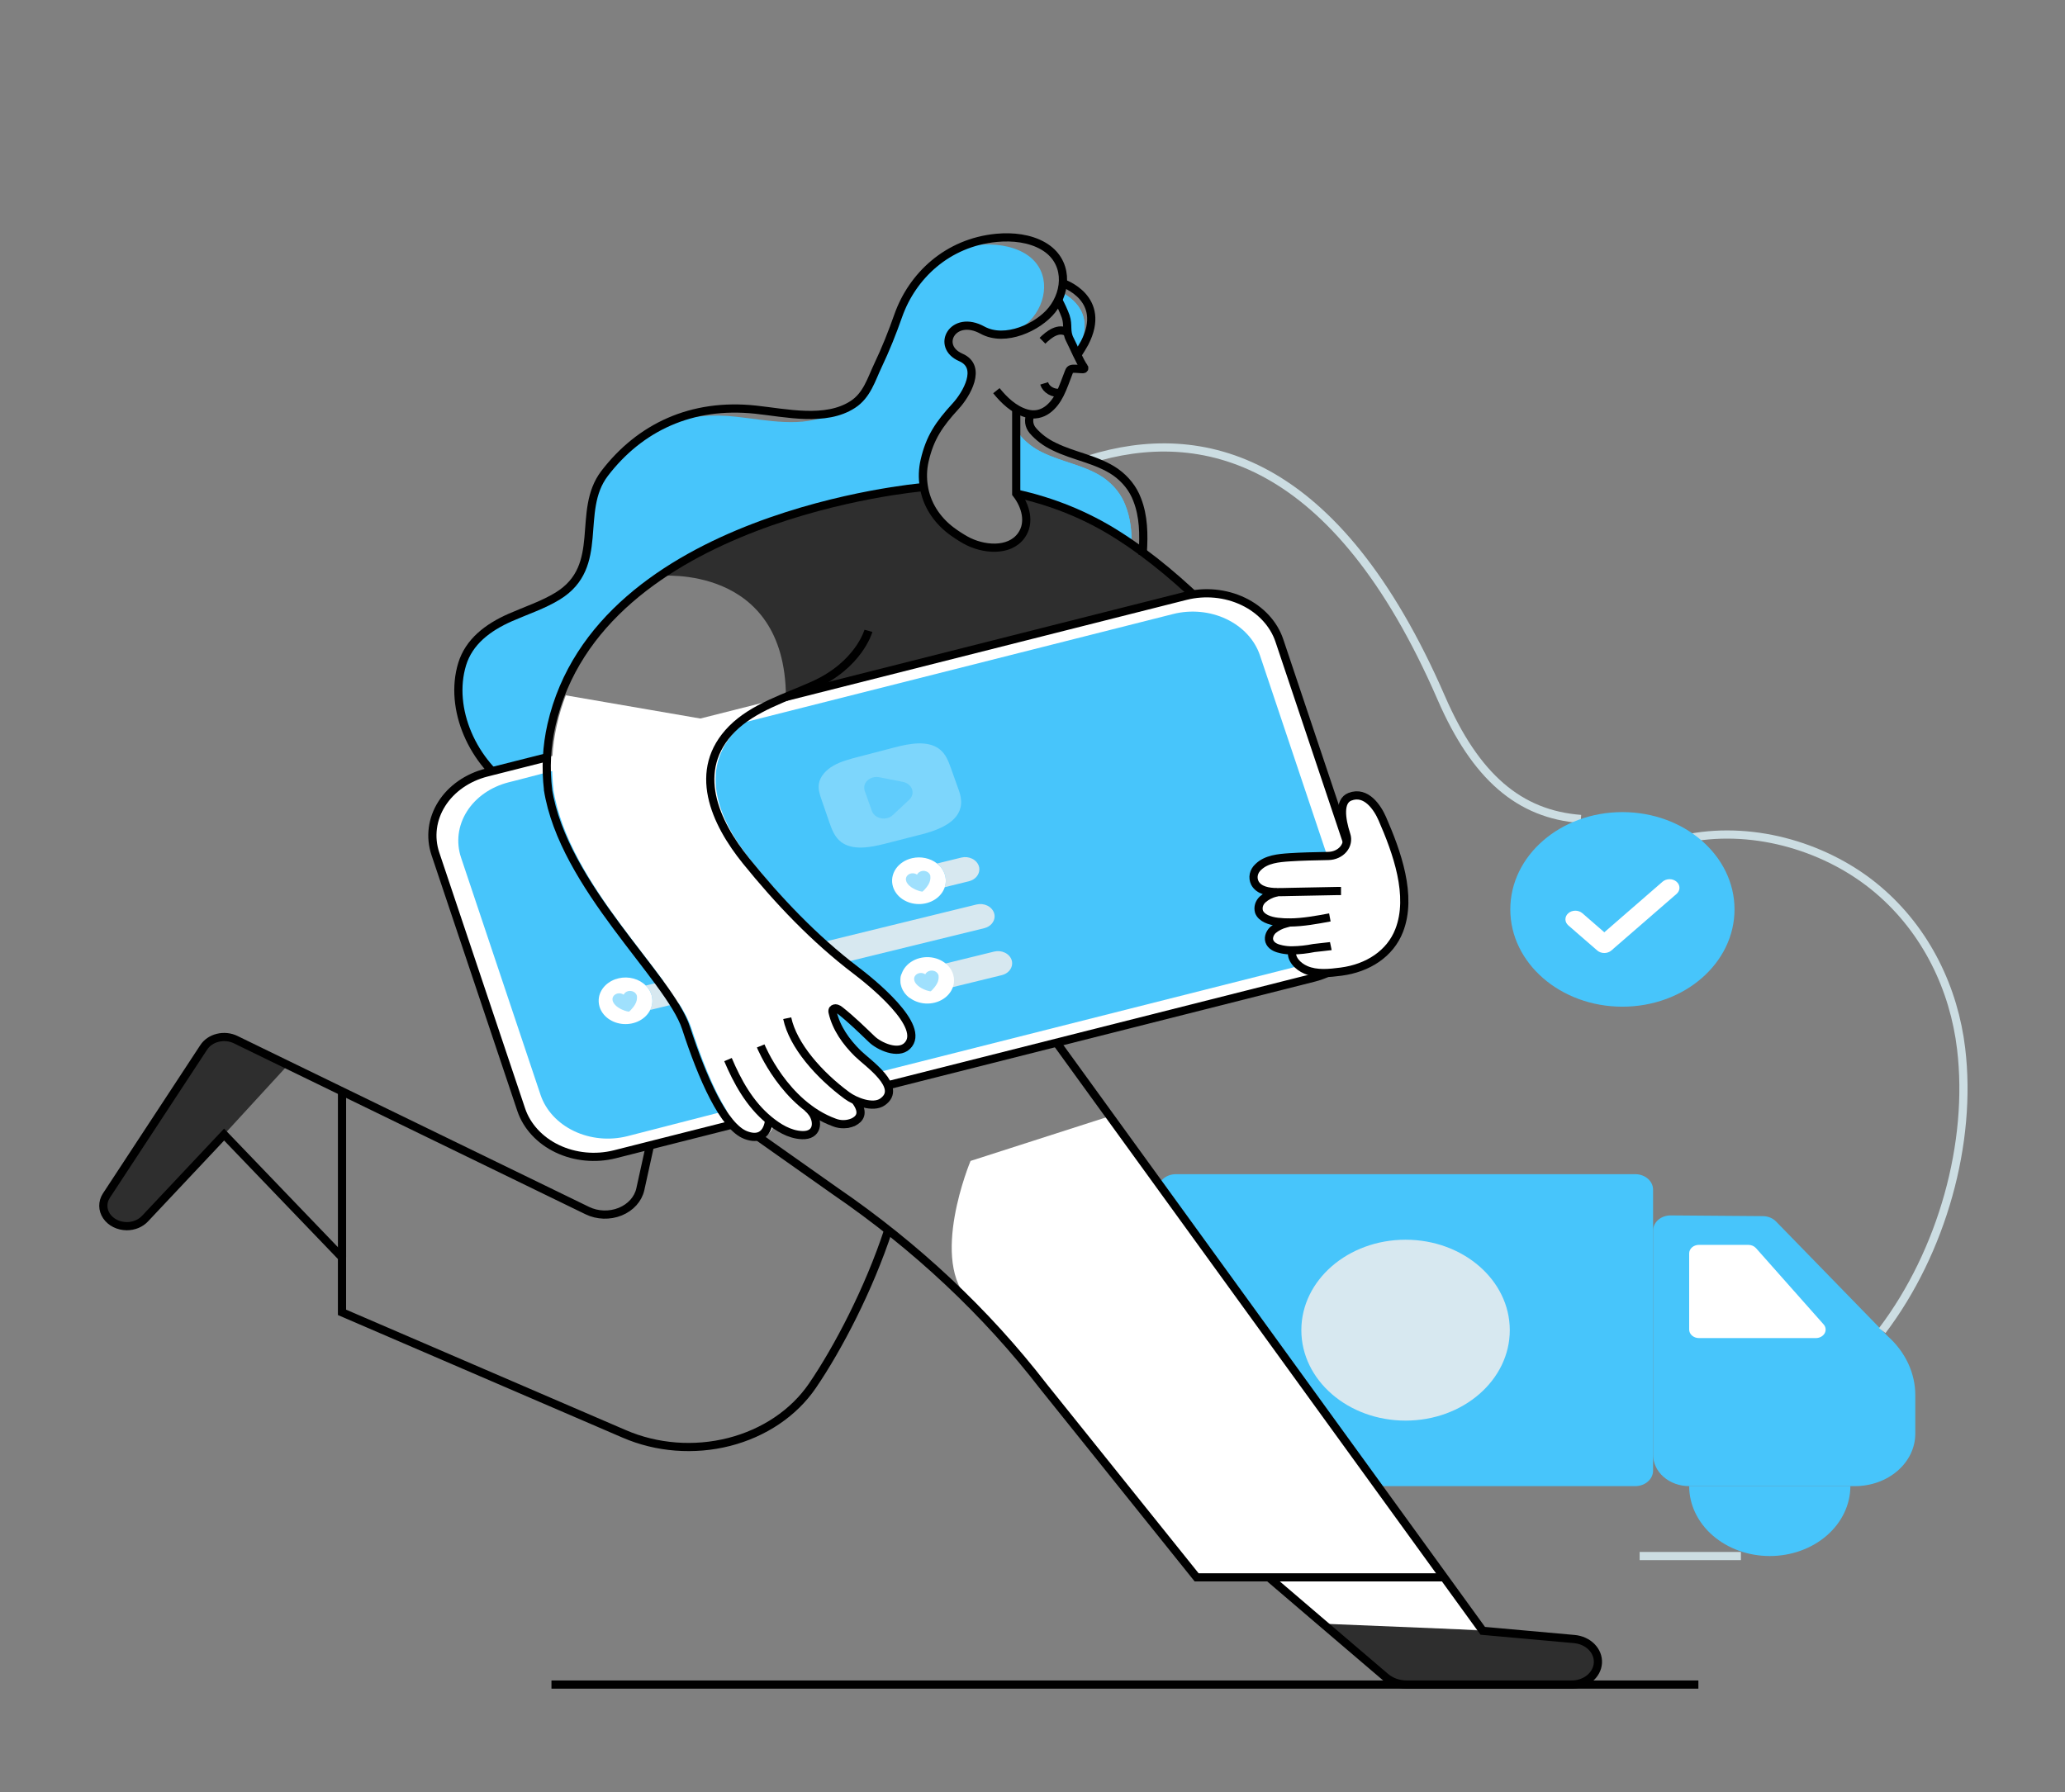 <svg width="1152" height="1000" viewBox="0 0 1152 1000" fill="none" xmlns="http://www.w3.org/2000/svg">
<rect x="0" y="0" width="1152" height="1000" fill="#808080" stroke="none"/>
<path d="M912.256 655.19H655.994C650.502 655.19 646.052 659.054 646.052 663.82V820.63C646.052 825.397 650.502 829.26 655.994 829.26H912.256C917.746 829.26 922.198 825.397 922.198 820.63V663.82C922.198 659.054 917.746 655.19 912.256 655.19Z" fill="#47C5FB"/>
<path d="M899.331 663.34H668.931C663.44 663.34 658.989 667.204 658.989 671.97V812.48C658.989 817.246 663.44 821.11 668.931 821.11H899.331C904.821 821.11 909.272 817.246 909.272 812.48V671.97C909.272 667.204 904.821 663.34 899.331 663.34Z" fill="#47C5FB"/>
<path d="M1034.79 829.26H942.337C939.693 829.26 937.076 828.808 934.633 827.929C932.191 827.051 929.972 825.763 928.103 824.14C926.234 822.516 924.752 820.589 923.741 818.469C922.73 816.348 922.211 814.075 922.212 811.78V686.65C922.212 685.525 922.47 684.411 922.972 683.374C923.474 682.337 924.211 681.398 925.136 680.611C926.062 679.824 927.16 679.205 928.365 678.791C929.57 678.377 930.858 678.176 932.154 678.2L983.579 678.6C984.961 678.627 986.321 678.908 987.568 679.425C988.815 679.943 989.922 680.684 990.813 681.6L1053.11 745.6C1062.98 754.411 1068.49 766.215 1068.48 778.5V800C1068.48 803.843 1067.61 807.648 1065.92 811.198C1064.23 814.749 1061.75 817.975 1058.62 820.692C1055.49 823.41 1051.77 825.565 1047.69 827.035C1043.6 828.505 1039.21 829.261 1034.79 829.26Z" fill="#47C5FB"/>
<path d="M784.121 792.7C816.232 792.7 842.263 770.104 842.263 742.23C842.263 714.356 816.232 691.76 784.121 691.76C752.012 691.76 725.98 714.356 725.98 742.23C725.98 770.104 752.012 792.7 784.121 792.7Z" fill="#D7E8F0"/>
<path d="M942.336 741.91V699.38C942.336 698.12 942.912 696.912 943.938 696.021C944.965 695.13 946.356 694.63 947.808 694.63H975.306C976.146 694.631 976.973 694.8 977.727 695.122C978.479 695.445 979.137 695.912 979.649 696.49L1017.33 739C1017.96 739.703 1018.34 740.545 1018.44 741.428C1018.54 742.312 1018.36 743.203 1017.91 744C1017.45 744.796 1016.75 745.467 1015.88 745.935C1015.01 746.404 1014.01 746.651 1012.99 746.65H947.843C947.123 746.654 946.407 746.534 945.74 746.298C945.073 746.062 944.467 745.713 943.955 745.273C943.443 744.832 943.036 744.309 942.759 743.732C942.481 743.154 942.337 742.535 942.336 741.91Z" fill="white"/>
<path d="M669.555 828.89V829.23C669.555 839.584 674.293 849.514 682.727 856.835C691.162 864.157 702.601 868.27 714.529 868.27C726.457 868.27 737.896 864.157 746.33 856.835C754.765 849.514 759.503 839.584 759.503 829.23" stroke="#CCDDE2" stroke-width="4.57" stroke-miterlimit="10"/>
<path d="M942.336 829.23C942.336 839.583 947.074 849.512 955.507 856.832C963.941 864.153 975.378 868.266 987.304 868.266C999.231 868.266 1010.67 864.153 1019.1 856.832C1027.53 849.512 1032.27 839.583 1032.27 829.23" fill="#47C5FB"/>
<path d="M942.454 467.57C979.848 460.63 1020.11 473.16 1047.49 496.32C1074.88 519.48 1090.12 552.14 1094.05 585.15C1100.37 637.68 1083.41 698.36 1050.05 742.48" stroke="#CCDDE2" stroke-width="4.57" stroke-miterlimit="10"/>
<path d="M607.518 256.39C670.163 236.79 745.262 254.17 804.014 389.39C823.207 433.58 847.583 454.39 881.924 456.99" stroke="#CCDDE2" stroke-width="4.57" stroke-miterlimit="10"/>
<path d="M368.1 321.38C368.1 321.38 438.026 314.38 438.452 388.87L634.2 339.39L664.935 331C664.935 331 620.837 284.56 569.965 276.57C570.513 281.083 571.543 285.542 573.04 289.89C575.667 297.89 566.958 302.59 554.873 305.57C542.789 308.55 518.32 290.92 514.116 275.37C514.116 275.37 520.152 270.64 497.665 274.03C475.178 277.42 406.945 291.18 368.1 321.38Z" fill="#2E2E2E"/>
<path d="M64.51 682.88C66.419 683.773 68.552 684.243 70.72 684.25C72.674 684.248 74.602 683.864 76.362 683.129C78.123 682.393 79.671 681.324 80.892 680L125.014 633.05L160.622 594.26L131.477 580.07C128.456 578.59 124.883 578.212 121.541 579.018C118.199 579.825 115.362 581.749 113.655 584.37L59.315 667.2C58.452 668.522 57.901 669.98 57.696 671.489C57.49 672.998 57.633 674.527 58.117 675.988C58.601 677.448 59.416 678.81 60.514 679.993C61.611 681.177 62.97 682.158 64.51 682.88Z" fill="#2E2E2E"/>
<path d="M736.128 904.39L772.854 935.75C776.03 938.472 780.313 939.998 784.777 940H876.672C880.449 940.02 884.09 938.775 886.836 936.524C889.582 934.273 891.224 931.19 891.419 927.916C891.612 924.641 890.345 921.428 887.88 918.944C885.415 916.46 881.94 914.897 878.181 914.58L827.194 910L736.128 904.39Z" fill="#2E2E2E"/>
<path d="M566.923 273V275.16V275.71C587.242 280.133 606.375 287.944 623.256 298.71C625.986 300.45 628.659 302.21 631.32 304.07C631.389 296.61 630.652 289.12 627.864 282.07C625.612 276.012 621.382 270.651 615.687 266.64C610.676 263.17 604.743 260.94 598.776 258.93C592.809 256.92 586.957 255.16 581.496 252.45C576.888 250.256 572.862 247.248 569.677 243.62C568.563 242.307 567.869 240.761 567.666 239.14C567.464 237.519 567.761 235.88 568.525 234.39C567.988 234.359 567.457 234.268 566.946 234.12L566.923 273Z" fill="#47C5FB"/>
<path d="M566.923 273V275.16V275.71C587.242 280.133 606.375 287.944 623.256 298.71C625.986 300.45 628.659 302.21 631.32 304.07C631.389 296.61 630.652 289.12 627.864 282.07C625.612 276.012 621.382 270.651 615.687 266.64C610.676 263.17 604.743 260.94 598.776 258.93C592.809 256.92 586.957 255.16 581.496 252.45C576.888 250.256 572.862 247.248 569.677 243.62C568.563 242.307 567.869 240.761 567.666 239.14C567.464 237.519 567.761 235.88 568.525 234.39C567.988 234.359 567.457 234.268 566.946 234.12L566.923 273Z" fill="#47C5FB"/>
<path d="M286.238 441.5C293.867 446.251 302.354 449.864 311.352 452.19C315.211 453.19 306.087 456.93 310.05 457.6C294.372 425.48 305.557 376.1 355.163 331.04C363.607 323.36 383.029 313.63 392.603 306.87C408.005 296 424.859 294.59 440.987 288.07C448.195 285.181 455.596 282.67 463.151 280.55C476.582 276.676 490.443 274.035 504.508 272.67C507.699 272.33 510.855 272.09 514.046 271.94C513.268 267.179 513.423 262.337 514.507 257.62C517.445 244.68 522.571 237.25 531.902 227.05C537.755 220.63 546.878 205.28 534.702 199.99C527.029 196.67 526.327 189.88 529.933 185.74C532.985 182.2 539.149 180.59 546.775 184.74C552.039 187.66 558.295 187.85 564.308 186.42C568.997 184.05 573.061 180.855 576.243 177.04C585.079 166.04 585.39 149.39 571.577 141.32C564.032 136.91 554.424 135.84 545.404 136.69C541.374 137.095 537.404 137.869 533.561 139C533.545 138.994 533.528 138.991 533.509 138.991C533.492 138.991 533.474 138.994 533.458 139C517.145 146.64 505.464 160.77 499.854 176.69C496.559 186.1 492.838 195.42 488.484 204.55C484.912 212.04 482.424 221.15 474.452 226.26C471.129 228.403 467.351 229.956 463.335 230.83C448.29 239.11 427.416 234.33 410.965 232.57C397.811 231.009 384.418 232.185 371.89 236C357.858 242.15 345.797 252 336.005 264.77C319.877 285.93 336.95 316.44 309.912 333.13C301.767 338.13 292.333 341.2 283.416 345.13C270.652 350.77 260.376 358.77 256.586 371.13C249.017 395.89 262.415 426.49 286.238 441.5Z" fill="#47C5FB"/>
<path d="M619.775 622.62L827.768 909.71L739.064 906.07L705.979 879.87H668.159C668.159 879.87 565.078 748.65 541.439 726.41C517.8 704.17 541.439 647.8 541.439 647.8L619.775 622.62Z" fill="white"/>
<path d="M947.475 939.99H307.643" stroke="black" stroke-width="4.57" stroke-miterlimit="10"/>
<path d="M590.386 167C592.03 169.956 593.434 173.006 594.591 176.13C596.273 181.22 594.453 184.36 597.01 189.2C597.886 190.87 599.153 193.7 600.466 196.57C600.846 195.9 601.204 195.35 601.411 194.92C611.445 175.53 598.254 166.18 591.907 162.98C591.515 164.351 591.007 165.695 590.386 167Z" fill="#47C5FB"/>
<path d="M590.386 167C592.03 169.956 593.434 173.006 594.591 176.13C596.273 181.22 594.453 184.36 597.01 189.2C597.886 190.87 599.153 193.7 600.466 196.57C600.846 195.9 601.204 195.35 601.411 194.92C611.445 175.53 598.254 166.18 591.907 162.98C591.515 164.351 591.007 165.695 590.386 167Z" fill="#47C5FB"/>
<path d="M495.534 686.44C484.809 719.17 467.506 752.36 453.164 773.34C442.794 788.478 426.211 799.65 406.745 804.614C387.279 809.577 366.369 807.965 348.216 800.1L190.795 732.29V701.6L125.016 633.09L80.895 680C79.669 681.317 78.12 682.379 76.359 683.107C74.599 683.836 72.673 684.213 70.723 684.21C68.434 684.199 66.189 683.67 64.208 682.675C62.227 681.68 60.58 680.254 59.428 678.537C58.276 676.821 57.66 674.873 57.641 672.886C57.622 670.9 58.2 668.943 59.318 667.21L113.658 584.42C115.366 581.8 118.202 579.875 121.543 579.069C124.885 578.262 128.458 578.641 131.479 580.12L160.625 594.31L327.665 675.52C330.443 676.87 333.55 677.627 336.732 677.731C339.913 677.834 343.077 677.28 345.964 676.114C348.85 674.948 351.376 673.204 353.333 671.025C355.292 668.846 356.626 666.294 357.225 663.58L377.016 573.58" stroke="black" stroke-width="4.57" stroke-miterlimit="10"/>
<path d="M423.086 634.37L465.883 664.59C510.925 695.437 550.126 732.216 582.062 773.59L667.563 880.16H805.573" stroke="black" stroke-width="4.57" stroke-miterlimit="10"/>
<path d="M707.824 880.18L736.129 904.39L772.855 935.75C776.032 938.472 780.315 939.999 784.778 940H876.673C880.45 940.02 884.091 938.775 886.837 936.525C889.583 934.274 891.225 931.191 891.42 927.916C891.614 924.642 890.346 921.428 887.881 918.945C885.415 916.461 881.942 914.898 878.182 914.58L827.195 910L581.058 570.25C568.386 552.71 557.097 523.84 566.923 504.93C604.352 433 601.115 363.32 601.115 363.32" stroke="black" stroke-width="4.57" stroke-miterlimit="10"/>
<path d="M566.921 228V272.7V274.86V275.41C572.209 282.11 574.881 291.61 569.824 298.73C563.062 308.26 548.12 306.68 538.639 301.35C535.855 299.781 533.195 298.05 530.679 296.17C522.254 289.813 516.803 280.998 515.357 271.39C514.58 266.632 514.732 261.794 515.807 257.08C518.767 244.15 523.871 236.72 533.236 226.5C539.089 220.09 548.212 204.73 536.013 199.44C521.739 193.26 531.624 175.17 548.086 184.21C560.85 191.21 579.19 182.48 586.77 173.07C595.606 162.07 595.928 145.42 582.104 137.35C574.559 132.94 564.951 131.87 555.942 132.72C528.467 135.34 508.929 153.98 501.107 176.14C497.812 185.55 494.091 194.87 489.748 204C486.166 211.5 483.677 220.6 475.717 225.71C460.568 235.55 438.611 230.4 421.458 228.58C385.746 224.77 356.946 238.5 337.27 264.2C321.142 285.36 338.214 315.87 311.165 332.56C303.032 337.56 293.597 340.63 284.669 344.56C271.894 350.19 261.629 358.2 257.828 370.56C250.259 395.4 263.657 426.01 287.469 441.02C298.378 447.9 311.142 452.02 324.402 454.26" stroke="black" stroke-width="4.57" stroke-miterlimit="10"/>
<path d="M637.415 309.82C637.484 309.25 637.519 308.7 637.542 308.16C638.141 298.35 638.072 288.16 634.386 278.77C632.129 272.717 627.899 267.361 622.209 263.35C617.175 259.88 611.253 257.63 605.309 255.63C599.365 253.63 593.478 251.87 588.029 249.15C583.413 246.971 579.387 243.961 576.221 240.32C575.101 239.014 574.4 237.474 574.188 235.857C573.975 234.239 574.259 232.602 575.012 231.11" stroke="black" stroke-width="4.57" stroke-miterlimit="10"/>
<path d="M190.805 701.61V608.97" stroke="black" stroke-width="4.57" stroke-miterlimit="10"/>
<path d="M555.854 218C559.99 223.13 565.6 228.67 572.673 230.68C581.832 233.26 587.995 226.52 591.278 219.95C593.248 216.04 594.596 211.88 596.186 207.84C596.704 206.51 597.015 205.84 598.778 205.76C600.54 205.68 602.372 206 604.169 206C604.305 206.006 604.441 205.978 604.559 205.919C604.678 205.86 604.775 205.772 604.837 205.667C604.9 205.562 604.928 205.443 604.915 205.325C604.903 205.207 604.852 205.094 604.768 205C602.349 201.81 598.743 193.09 596.911 189.6C594.377 184.76 596.209 181.6 594.504 176.54C593.339 173.418 591.943 170.365 590.322 167.4" stroke="black" stroke-width="4.57" stroke-miterlimit="10"/>
<path d="M593.015 158.06C593.015 158.06 617.979 166.36 605.088 191.34C604.293 192.86 602.335 196.01 601.413 197.44" stroke="black" stroke-width="4.57" stroke-miterlimit="10"/>
<path d="M591.63 219.19C589.634 219.425 587.605 219.021 585.927 218.053C584.247 217.085 583.032 215.619 582.506 213.93" stroke="black" stroke-width="4.57" stroke-miterlimit="10"/>
<path d="M595.858 185.73C590.686 182.08 585.018 186.73 581.562 190.14" stroke="black" stroke-width="4.57" stroke-miterlimit="10"/>
<path d="M566.923 275.41C587.252 279.834 606.395 287.646 623.291 298.41C628.198 301.49 632.933 304.77 637.529 308.18C655.662 321.54 671.617 337 687.123 352.63" stroke="black" stroke-width="4.57" stroke-miterlimit="10"/>
<path d="M710.381 500.08C710.287 500.031 710.202 499.97 710.127 499.9C689.783 482.24 669.289 464.71 648.887 447.11C631.791 432.37 609.558 417.28 599.121 397.94" stroke="black" stroke-width="4.57" stroke-miterlimit="10"/>
<path d="M471.834 627.23C473.493 626.77 475.071 626.31 476.569 625.83C476.595 625.838 476.623 625.838 476.649 625.83" stroke="black" stroke-width="4.57" stroke-miterlimit="10"/>
<path d="M316.975 419.57L438.454 388.87L661.538 332.48C672.255 329.801 683.758 330.915 693.533 335.577C703.308 340.239 710.558 348.07 713.701 357.36L761.613 500.23C764.7 509.532 763.422 519.516 758.059 528.003C752.695 536.491 743.682 542.791 732.985 545.53L495.236 605.61L472.541 611.33L449.501 617.18L426.807 622.93L408.375 627.56L342.941 644.1C332.223 646.783 320.717 645.672 310.941 641.009C301.165 636.347 293.916 628.512 290.779 619.22L242.867 476.35C239.776 467.053 241.051 457.072 246.414 448.589C251.777 440.106 260.789 433.811 271.483 431.08L273.199 430.65L274.639 430.28L305.19 422.55L316.975 419.57Z" fill="white"/>
<path d="M335.233 423.3L447.784 394.86L654.498 342.61C664.436 340.112 675.108 341.135 684.177 345.456C693.247 349.776 699.973 357.042 702.882 365.66L747.258 498C750.116 506.619 748.935 515.869 743.972 523.736C739.009 531.602 730.666 537.448 720.762 540L500.442 595.68L479.418 601L458.025 606.41L437.001 611.75L419.905 616L349.944 634C340.007 636.501 329.333 635.479 320.262 631.158C311.192 626.837 304.467 619.57 301.56 610.95L257.208 478.54C254.331 469.921 255.503 460.663 260.468 452.792C265.434 444.921 273.788 439.078 283.704 436.54L285.294 436.14L286.63 435.81L324.312 426.01L335.233 423.3Z" fill="#47C5FB"/>
<path d="M347.422 428L451.782 401.63L651.078 350.98C660.285 348.68 670.167 349.636 678.563 353.64C686.96 357.644 693.189 364.371 695.891 372.35L737.063 495.1C739.715 503.092 738.617 511.67 734.009 518.962C729.401 526.254 721.657 531.667 712.468 534.02L500.569 587.87L481.077 592.79L461.251 597.79L441.748 602.73L425.954 606.73L354.749 624.93C345.535 627.252 335.638 626.305 327.228 622.299C318.818 618.292 312.582 611.553 309.89 603.56L268.706 480.82C266.051 472.831 267.149 464.254 271.757 456.965C276.366 449.676 284.112 444.267 293.301 441.92L301.112 439.99L302.356 439.67L337.296 430.59L347.422 428Z" fill="#47C5FB"/>
<path d="M502.537 501.05L314.98 547C313.98 547.245 312.934 547.317 311.901 547.211C310.869 547.105 309.872 546.823 308.966 546.382C308.06 545.941 307.262 545.349 306.62 544.64C305.978 543.931 305.502 543.119 305.222 542.25C305.016 541.65 304.911 541.027 304.911 540.4C304.918 538.906 305.484 537.454 306.523 536.262C307.561 535.071 309.017 534.203 310.671 533.79L498.228 487.87C497.473 490.112 497.437 492.491 498.125 494.75C498.869 497.174 500.401 499.36 502.537 501.05Z" fill="#47C5FB"/>
<path d="M546.349 485.09C546.346 486.589 545.784 488.047 544.745 489.244C543.706 490.441 542.248 491.314 540.589 491.73L527.053 495.05C527.823 492.719 527.832 490.248 527.077 487.913C526.321 485.579 524.834 483.472 522.779 481.83L536.315 478.52C538.332 478.033 540.49 478.259 542.317 479.149C544.143 480.04 545.488 481.521 546.061 483.27C546.264 483.86 546.36 484.474 546.349 485.09Z" fill="#D7E8F0"/>
<path d="M554.872 511.31C554.867 512.805 554.302 514.257 553.263 515.449C552.225 516.641 550.768 517.508 549.112 517.92L362.719 563.56C363.836 561.317 364.199 558.846 363.765 556.432C363.331 554.018 362.118 551.76 360.265 549.92L544.804 504.7C546.822 504.216 548.979 504.444 550.804 505.333C552.629 506.223 553.976 507.703 554.55 509.45C554.764 510.052 554.874 510.679 554.872 511.31Z" fill="#D7E8F0"/>
<path d="M340.3 569L323.503 573.11C322.479 573.46 321.383 573.621 320.282 573.581C319.183 573.542 318.105 573.303 317.118 572.88C316.131 572.457 315.256 571.86 314.551 571.126C313.846 570.393 313.325 569.539 313.022 568.621C312.72 567.702 312.642 566.739 312.793 565.793C312.945 564.846 313.323 563.938 313.904 563.126C314.484 562.314 315.254 561.617 316.163 561.078C317.072 560.54 318.1 560.173 319.183 560L334.159 556.34C333.837 558.135 333.935 559.968 334.447 561.73C335.345 564.678 337.418 567.254 340.3 569Z" fill="#47C5FB"/>
<path d="M507.273 556.77L333.252 599.4C331.234 599.876 329.083 599.645 327.259 598.756C325.436 597.868 324.089 596.393 323.506 594.65C323.303 594.057 323.206 593.44 323.218 592.82C323.222 591.322 323.786 589.865 324.824 588.668C325.863 587.47 327.32 586.598 328.978 586.18L502.745 543.65C502.018 545.986 502.058 548.452 502.857 550.77C503.658 553.088 505.186 555.166 507.273 556.77Z" fill="#47C5FB"/>
<path d="M564.653 537.52C564.655 539.016 564.093 540.472 563.053 541.665C562.012 542.859 560.552 543.724 558.893 544.13L531.602 550.8L507.295 556.8C505.209 555.195 503.679 553.117 502.879 550.799C502.08 548.481 502.041 546.016 502.767 543.68L527.535 537.62L554.607 530.98C556.622 530.486 558.78 530.706 560.609 531.591C562.438 532.475 563.789 533.953 564.365 535.7C564.557 536.292 564.655 536.905 564.653 537.52Z" fill="#D7E8F0"/>
<path d="M527.05 495.05C526.146 497.794 524.227 500.204 521.587 501.907C518.948 503.61 515.738 504.512 512.449 504.474C509.161 504.435 505.979 503.458 503.394 501.693C500.809 499.929 498.966 497.474 498.147 494.71C497.651 493.056 497.536 491.334 497.807 489.642C498.079 487.95 498.731 486.321 499.728 484.848C500.726 483.375 502.047 482.087 503.619 481.058C505.189 480.028 506.979 479.278 508.883 478.85C511.304 478.303 513.844 478.291 516.27 478.815C518.697 479.339 520.934 480.382 522.776 481.85C524.832 483.492 526.32 485.598 527.074 487.933C527.829 490.268 527.821 492.739 527.05 495.07V495.05Z" fill="white"/>
<g opacity="0.72">
<path opacity="0.72" d="M519.009 488.81C519.194 490.385 518.858 491.974 518.042 493.39C517.649 494.09 517.187 494.76 516.659 495.39C516.371 495.72 514.862 497.61 514.424 497.53C511.452 497.07 507.201 495.06 505.83 492.37C505.625 491.947 505.482 491.504 505.404 491.05C505.298 490.391 505.425 489.72 505.766 489.125C506.107 488.53 506.647 488.038 507.315 487.713C507.985 487.389 508.75 487.248 509.513 487.308C510.276 487.368 510.999 487.626 511.59 488.05C511.909 487.373 512.473 486.804 513.197 486.43C513.921 486.055 514.766 485.896 515.604 485.975C516.441 486.054 517.227 486.367 517.841 486.868C518.455 487.369 518.865 488.029 519.009 488.75V488.81Z" fill="#47C5FB"/>
</g>
<path d="M362.72 563.56C361.491 566.055 359.393 568.154 356.721 569.562C354.049 570.97 350.936 571.617 347.819 571.412C344.701 571.207 341.736 570.16 339.339 568.419C336.941 566.677 335.232 564.328 334.45 561.7C333.938 559.939 333.84 558.106 334.162 556.31C334.647 553.835 335.943 551.533 337.896 549.681C339.849 547.83 342.377 546.506 345.175 545.87C347.877 545.248 350.729 545.301 353.398 546.023C356.068 546.744 358.448 548.106 360.266 549.95C362.118 551.79 363.331 554.048 363.766 556.462C364.2 558.876 363.837 561.348 362.72 563.59V563.56Z" fill="white"/>
<g opacity="0.72">
<path opacity="0.72" d="M355.322 555.79C355.504 557.367 355.164 558.955 354.343 560.37C353.961 561.076 353.498 561.746 352.96 562.37C352.672 562.7 351.163 564.59 350.737 564.51C347.753 564.05 343.514 562.04 342.143 559.34C341.932 558.92 341.788 558.475 341.717 558.02C341.611 557.362 341.737 556.691 342.078 556.095C342.419 555.5 342.96 555.008 343.628 554.684C344.297 554.359 345.063 554.218 345.826 554.278C346.588 554.338 347.313 554.597 347.903 555.02C348.131 554.536 348.483 554.103 348.935 553.756C349.387 553.409 349.925 553.157 350.506 553.02C351.034 552.913 351.58 552.9 352.113 552.982C352.646 553.065 353.154 553.242 353.604 553.501C354.056 553.761 354.44 554.098 354.736 554.491C355.031 554.885 355.231 555.327 355.322 555.79Z" fill="#47C5FB"/>
</g>
<path d="M531.581 550.8C530.532 553.793 528.272 556.356 525.215 558.014C522.159 559.672 518.515 560.314 514.956 559.821C511.397 559.328 508.163 557.733 505.855 555.331C503.545 552.93 502.316 549.883 502.393 546.756C502.47 543.628 503.849 540.63 506.274 538.316C508.7 536.003 512.009 534.53 515.589 534.169C519.17 533.809 522.779 534.586 525.75 536.356C528.721 538.126 530.854 540.771 531.754 543.8C532.435 546.103 532.375 548.524 531.581 550.8Z" fill="white"/>
<g opacity="0.72">
<path opacity="0.72" d="M523.607 544.44C523.781 546.016 523.441 547.603 522.628 549.02C522.239 549.723 521.776 550.392 521.245 551.02C520.957 551.35 519.448 553.24 519.022 553.16C516.038 552.7 511.787 550.69 510.416 548C510.21 547.574 510.066 547.127 509.99 546.67C509.884 546.012 510.01 545.341 510.351 544.745C510.692 544.15 511.232 543.658 511.901 543.333C512.57 543.009 513.336 542.868 514.098 542.928C514.861 542.988 515.585 543.247 516.176 543.67C516.499 542.995 517.066 542.429 517.79 542.057C518.516 541.685 519.361 541.527 520.198 541.607C521.034 541.687 521.82 542.001 522.434 542.501C523.049 543.001 523.461 543.66 523.607 544.38V544.44Z" fill="#47C5FB"/>
</g>
<path d="M500.672 585.79C490.684 586.27 479.936 573.79 476.652 570.68C476.288 570.349 475.874 570.063 475.42 569.83L466.492 563.56L467.989 573.42C470.374 578.17 482.965 588.53 491.939 600.42C500.914 612.31 492.366 614.91 487.562 616.42C482.758 617.93 477.735 610.05 479.694 618.61C481.652 627.17 470.017 627.29 462.759 626.22C455.502 625.15 452.898 618.22 454.546 623.66C456.193 629.1 450.755 633.07 445.848 633.25C442.127 633.41 434.973 629.05 431.747 626.95C431.01 630.39 428.349 636.85 419.075 633.41C406.761 628.84 394.803 601.53 385.667 573.58C376.532 545.63 317.365 494.65 308.737 440.67C308.737 440.58 308.737 440.45 308.737 440.36C308.276 436.28 308.041 432.17 308.034 428.03C308.036 420.161 308.915 412.311 310.661 404.59C311.907 398.972 313.574 393.43 315.649 388L413.338 404.84C412.67 405.48 412.002 406.12 411.334 406.79C388.467 429.84 401.83 459.07 419.225 480.53C436.874 502.37 457.184 523.95 480.396 541.53C487.212 546.679 493.58 552.258 499.45 558.22L498.183 558.83C499.561 561.161 501.1 563.419 502.791 565.59C509.692 573.85 510.706 585.3 500.672 585.79Z" fill="white"/>
<path d="M438.454 388.87L661.538 332.48C672.256 329.801 683.758 330.915 693.533 335.577C703.308 340.239 710.558 348.07 713.701 357.36L761.613 500.23C764.7 509.532 763.422 519.516 758.059 528.003C752.695 536.491 743.682 542.791 732.985 545.53L495.236 605.61" stroke="black" stroke-width="4.57" stroke-miterlimit="10"/>
<path d="M408.317 627.56L342.941 644.1C332.223 646.784 320.717 645.673 310.941 641.01C301.165 636.347 293.916 628.512 290.779 619.22L242.867 476.35C239.776 467.053 241.051 457.072 246.414 448.59C251.777 440.107 260.789 433.811 271.483 431.08L273.199 430.65L274.639 430.28L305.19 422.55" stroke="black" stroke-width="4.57" stroke-miterlimit="10"/>
<path d="M472.539 611.33H472.504" stroke="black" stroke-width="4.57" stroke-miterlimit="10"/>
<path d="M426.733 622.93H426.699" stroke="black" stroke-width="4.57" stroke-miterlimit="10"/>
<path d="M439.164 568.16C442.379 583.38 456.986 599.87 472.48 611.29C476.985 614.61 486.938 618.65 492.341 614.86C503.999 606.7 484.069 593.26 478.574 587.86C471.904 581.3 466.513 573.61 464.508 564.94C464.335 564.405 464.37 563.835 464.612 563.32C464.846 563.04 465.178 562.833 465.558 562.731C465.938 562.628 466.346 562.635 466.72 562.75C467.465 562.988 468.134 563.371 468.679 563.87C474.992 568.87 480.625 574.4 486.339 579.87C490.382 583.78 500.9 588.63 506.061 583.65C517.259 572.84 485.567 547.65 477.457 541.47C454.267 523.87 433.923 502.29 416.274 480.47C398.879 459.01 385.516 429.78 408.383 406.73C420.318 394.73 437.989 389.49 453.772 382.4C479.231 371 484.473 352 484.473 352" stroke="black" stroke-width="4.57" stroke-miterlimit="10"/>
<path d="M424.373 583.63C424.373 583.63 437.551 616.24 465.545 626.39C467.207 627.032 469.015 627.341 470.834 627.294C472.652 627.247 474.435 626.846 476.051 626.12C479.507 624.44 482.33 621.12 477.48 614.46" stroke="black" stroke-width="4.57" stroke-miterlimit="10"/>
<path d="M406.125 591.25C411.263 603.35 418.083 616 429.05 625C434.049 629.09 440.385 633.14 447.482 633.4C456.03 633.71 456.698 626.23 453.242 621.14C452.495 620.049 451.597 619.042 450.569 618.14" stroke="black" stroke-width="4.57" stroke-miterlimit="10"/>
<path d="M429.048 625C429.048 625 428.426 638 416.111 633.41C403.797 628.82 391.804 601.52 382.703 573.56C373.603 545.6 314.102 494.47 305.658 440.36L305.75 441.02C305.75 440.9 305.75 440.81 305.75 440.69C304.311 428.639 304.948 416.468 307.639 404.58C334.308 287.42 514.112 271.92 514.112 271.92" stroke="black" stroke-width="4.57" stroke-miterlimit="10"/>
<path d="M780.514 519.35C775.538 532.1 763.234 540.23 748.074 542.21C741.577 543.04 734.573 543.8 728.49 541.21C724.032 539.32 719.643 534.91 720.979 530.28C718.996 530.302 717.018 530.107 715.092 529.7C712.454 529.15 709.724 528.06 708.56 525.95C707.397 523.84 708.215 520.9 710.104 519.01C712.163 517.248 714.698 515.962 717.477 515.27C718.152 515.054 718.841 514.87 719.539 514.72C717.289 514.737 715.042 514.613 712.811 514.35C708.526 513.87 703.722 512.28 702.443 508.72C702.089 507.51 702.092 506.242 702.455 505.034C702.818 503.825 703.527 502.716 704.517 501.81C706.533 500.012 709.06 498.708 711.844 498.03C712.132 497.97 712.374 497.88 712.65 497.82C707.57 497.76 702.374 496.88 700.128 492.7C699.407 491.215 699.202 489.578 699.539 487.993C699.877 486.408 700.743 484.943 702.029 483.78C706.521 479.4 713.249 478.78 719.597 478.36C725.944 477.94 733.663 477.75 741.139 477.63C742.763 477.593 744.355 477.233 745.795 476.58C747.234 475.926 748.483 474.995 749.445 473.858C750.406 472.722 751.055 471.409 751.343 470.021C751.63 468.633 751.549 467.207 751.104 465.85C748.189 456.85 746.957 447.03 753.097 444.63C762.255 441.03 768.568 450.84 771.195 456.87C779.224 475.35 788.164 499.83 780.514 519.35Z" fill="white"/>
<path d="M741.888 511.92C734.481 513.29 726.981 514.69 719.47 514.75C718.772 514.901 718.084 515.085 717.408 515.3C714.63 515.992 712.094 517.277 710.035 519.04C708.146 520.93 707.236 523.73 708.492 525.98C709.747 528.23 712.385 529.18 715.023 529.73C716.951 530.136 718.929 530.331 720.91 530.31C724.965 530.238 729 529.799 732.949 529C733.617 528.88 741.796 528.06 742.43 527.93" stroke="black" stroke-width="4.57" stroke-miterlimit="10"/>
<path d="M712.57 497.85C712.293 497.91 712.051 498 711.763 498.06C708.98 498.737 706.451 500.041 704.437 501.84C703.446 502.746 702.736 503.854 702.374 505.063C702.012 506.271 702.007 507.54 702.363 508.75C703.699 512.31 708.503 513.9 712.731 514.38C714.96 514.642 717.209 514.766 719.459 514.75" stroke="black" stroke-width="4.57" stroke-miterlimit="10"/>
<path d="M748.109 497.18C747.544 497.18 747.014 497.18 746.462 497.18L719.689 497.7C717.592 497.7 715.081 497.88 712.57 497.82C707.489 497.76 702.294 496.88 700.047 492.7C699.325 491.215 699.121 489.578 699.459 487.993C699.796 486.408 700.662 484.943 701.948 483.78C706.441 479.4 713.169 478.78 719.516 478.36C725.864 477.94 733.594 477.77 741.07 477.63C742.699 477.598 744.299 477.241 745.745 476.589C747.191 475.936 748.445 475.003 749.411 473.864C750.377 472.724 751.028 471.407 751.316 470.014C751.604 468.621 751.519 467.19 751.07 465.83C748.155 456.83 746.899 447 753.051 444.6C762.209 441 768.522 450.81 771.149 456.84C779.213 475.32 788.164 499.84 780.515 519.32C775.527 532.07 763.235 540.22 748.086 542.18C741.6 543.02 734.573 543.78 728.502 541.18C724.067 539.3 719.666 534.9 720.991 530.27" stroke="black" stroke-width="4.57" stroke-miterlimit="10"/>
<g opacity="0.54">
<path opacity="0.54" d="M535.945 444.79C535.743 443.635 535.439 442.495 535.035 441.38L530.508 428.67C529.125 424.78 527.593 420.67 524.068 417.99C517.536 412.99 507.468 414.86 499.116 417.04L478.622 422.38C473.91 423.61 469.129 424.87 465.016 427.2C460.904 429.53 457.471 433.15 456.826 437.38C456.342 440.5 457.402 443.62 458.45 446.64L462.666 458.84C464.06 462.84 465.604 467.06 469.233 469.84C475.695 474.72 485.568 472.89 493.793 470.78L514.76 465.41C527.409 462.13 537.984 456.26 535.945 444.79Z" fill="white"/>
<path opacity="0.54" d="M507.189 446.28C508.036 445.508 508.629 444.553 508.909 443.516C509.189 442.478 509.146 441.394 508.783 440.375C508.42 439.357 507.752 438.441 506.847 437.721C505.94 437.001 504.831 436.504 503.629 436.28L497.132 435L490.646 433.72C489.453 433.47 488.204 433.501 487.029 433.808C485.854 434.116 484.794 434.69 483.959 435.471C483.123 436.252 482.543 437.212 482.277 438.252C482.011 439.293 482.068 440.376 482.444 441.39L484.414 446.91L486.372 452.43C486.719 453.454 487.373 454.379 488.269 455.11C489.165 455.841 490.268 456.352 491.466 456.589C492.664 456.826 493.914 456.782 495.087 456.461C496.259 456.139 497.31 455.552 498.134 454.76L502.661 450.52L507.189 446.28Z" fill="#47C5FB"/>
</g>
<path d="M971.192 868.27H914.711" stroke="#CCDDE2" stroke-width="4.57" stroke-miterlimit="10"/>
<path d="M905.091 561.73C939.631 561.73 967.633 537.424 967.633 507.44C967.633 477.457 939.631 453.15 905.091 453.15C870.549 453.15 842.549 477.457 842.549 507.44C842.549 537.424 870.549 561.73 905.091 561.73Z" fill="#47C5FB"/>
<path d="M894.966 531.78C894.238 531.78 893.518 531.656 892.845 531.414C892.174 531.172 891.563 530.817 891.049 530.37L874.921 516.37C873.882 515.469 873.298 514.247 873.297 512.973C873.296 511.699 873.879 510.476 874.915 509.575C875.953 508.673 877.36 508.166 878.829 508.165C880.296 508.164 881.704 508.669 882.743 509.57L895.001 520.21L927.475 492C928.513 491.098 929.92 490.591 931.389 490.59C932.856 490.589 934.264 491.094 935.303 491.995C936.342 492.895 936.926 494.117 936.928 495.391C936.929 496.665 936.347 497.888 935.309 498.79L898.871 530.42C897.828 531.303 896.423 531.792 894.966 531.78Z" fill="white"/>
</svg>
